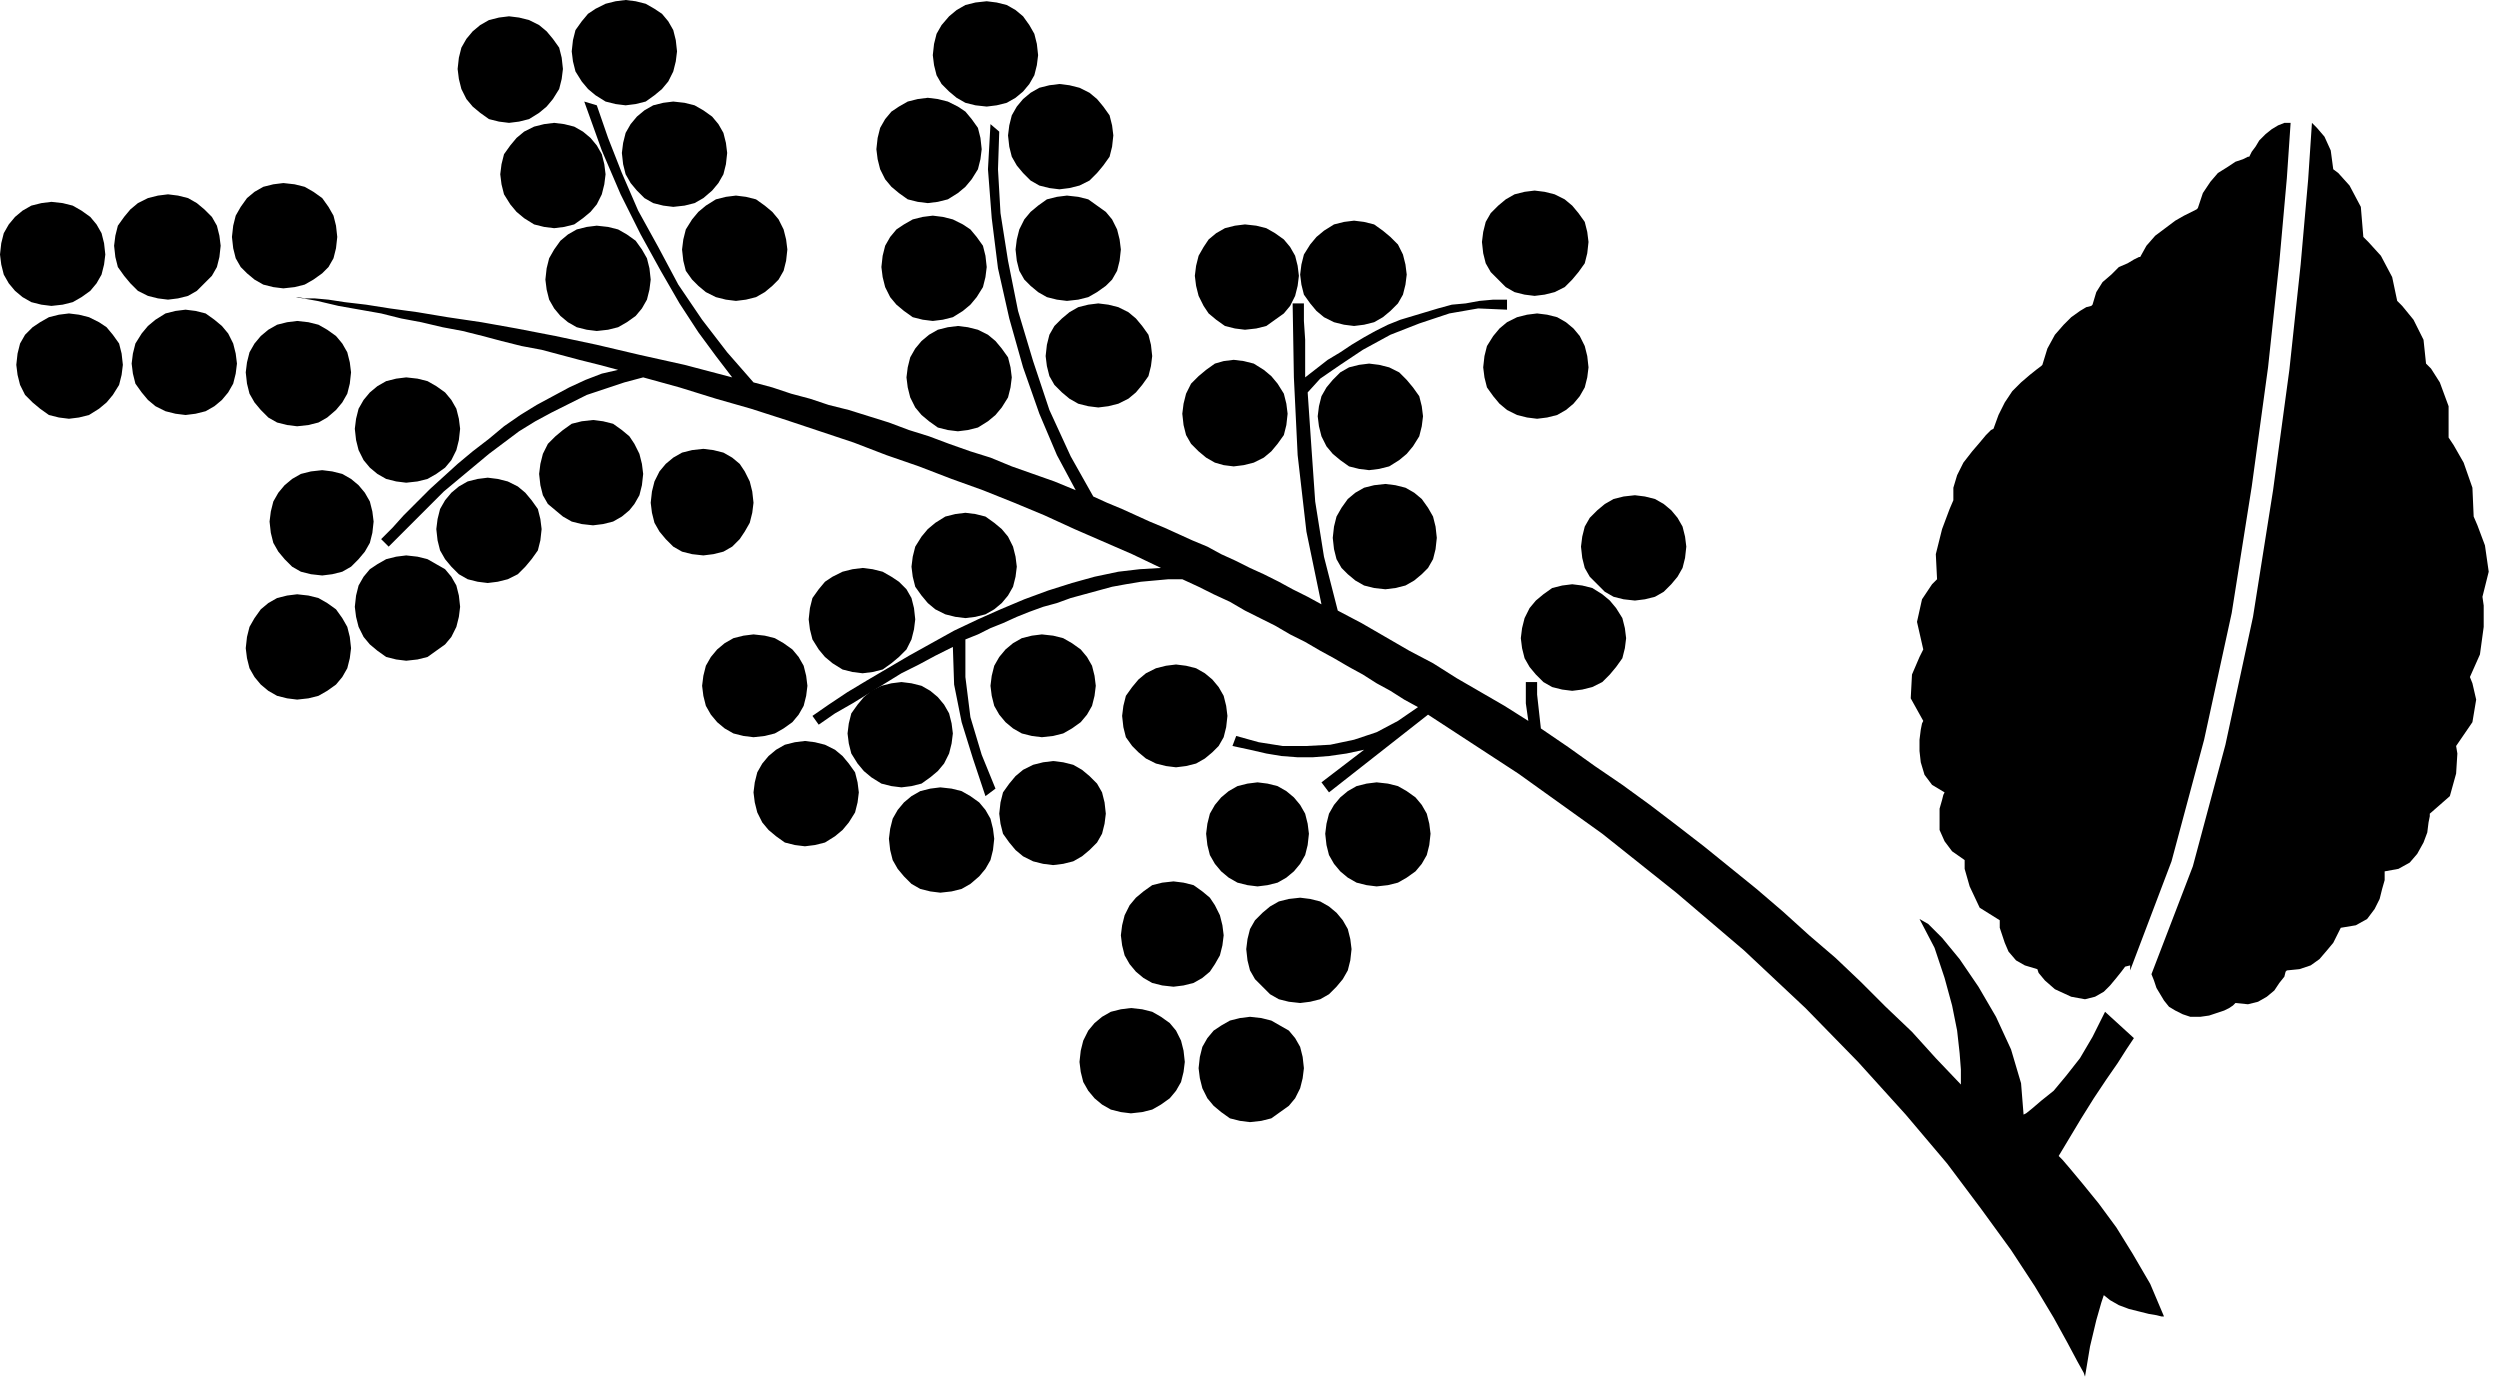 <?xml version="1.0" encoding="UTF-8" standalone="no"?>
<!DOCTYPE svg PUBLIC "-//W3C//DTD SVG 1.0//EN" "http://www.w3.org/TR/2001/REC-SVG-20010904/DTD/svg10.dtd">
<svg xmlns="http://www.w3.org/2000/svg" xmlns:xlink="http://www.w3.org/1999/xlink" fill-rule="evenodd" height="1.098in" preserveAspectRatio="none" stroke-linecap="round" viewBox="0 0 1994 1098" width="1.994in">
<style type="text/css">
.brush0 { fill: rgb(255,255,255); }
.pen0 { stroke: rgb(0,0,0); stroke-width: 1; stroke-linejoin: round; }
.brush1 { fill: none; }
.pen1 { stroke: none; }
.brush2 { fill: rgb(0,0,0); }
</style>
<g>
<polygon class="pen1 brush2" points="236,237 238,237 243,238 251,238 262,239 275,241 292,243 311,246 333,249 357,253 384,257 412,262 443,268 476,275 510,283 546,291 584,301 571,284 557,265 542,242 527,216 511,187 495,155 480,120 466,81 476,84 485,110 496,138 509,168 525,197 541,227 560,255 580,281 601,305 616,309 631,314 646,318 661,323 677,327 693,332 709,337 725,343 741,348 757,354 774,360 790,365 807,372 824,378 841,384 858,391 843,363 829,330 816,293 805,254 796,214 791,174 788,135 790,99 797,105 796,135 798,170 804,208 812,248 824,288 837,327 854,364 872,396 883,401 895,406 906,411 917,416 929,421 940,426 951,431 963,436 974,442 985,447 997,453 1008,458 1020,464 1031,470 1043,476 1054,482 1042,424 1035,363 1032,301 1031,242 1040,242 1040,256 1041,271 1041,286 1041,301 1050,294 1059,287 1069,281 1078,275 1088,269 1097,264 1107,259 1117,255 1127,252 1137,249 1147,246 1158,243 1169,242 1180,240 1191,239 1202,239 1202,247 1179,246 1156,250 1132,258 1109,267 1087,279 1069,291 1053,302 1043,313 1046,357 1049,400 1056,444 1067,487 1086,497 1105,508 1124,519 1143,529 1162,541 1181,552 1200,563 1219,575 1218,568 1217,561 1217,552 1217,544 1226,544 1226,554 1227,563 1228,572 1229,581 1251,596 1272,611 1294,626 1316,642 1337,658 1359,675 1380,692 1401,709 1422,727 1443,746 1464,764 1484,783 1504,803 1525,823 1544,844 1564,865 1564,862 1564,853 1563,840 1561,822 1557,802 1551,780 1543,756 1531,733 1538,737 1549,748 1563,765 1578,787 1592,811 1604,837 1612,864 1614,889 1616,888 1621,884 1628,878 1638,870 1648,858 1659,844 1669,827 1679,807 1702,828 1700,831 1696,837 1689,848 1680,861 1670,876 1660,892 1651,907 1642,922 1645,925 1651,932 1661,944 1674,960 1688,979 1701,1000 1715,1024 1726,1050 1724,1050 1720,1049 1714,1048 1706,1046 1698,1044 1690,1041 1683,1037 1678,1033 1676,1039 1672,1053 1667,1074 1663,1098 1662,1095 1657,1086 1649,1071 1638,1051 1623,1026 1604,997 1580,964 1553,928 1520,889 1482,847 1440,804 1391,758 1337,712 1278,665 1211,617 1139,570 1060,632 1054,624 1088,598 1074,601 1060,603 1047,604 1035,604 1022,603 1010,601 997,598 983,595 986,587 1004,592 1023,595 1042,595 1061,594 1080,590 1098,584 1115,575 1131,564 1120,558 1109,551 1098,545 1087,538 1076,532 1064,525 1053,519 1041,512 1029,506 1017,499 1005,493 993,487 981,480 968,474 956,468 943,462 932,462 921,463 910,464 898,466 887,468 876,471 865,474 854,477 843,481 832,484 821,488 811,492 800,497 790,501 780,506 770,510 770,540 774,572 783,602 794,629 786,635 776,605 767,576 761,546 760,516 746,523 733,530 719,537 706,545 693,553 680,561 666,569 653,578 648,571 661,562 676,552 691,543 708,533 725,523 743,513 761,503 780,494 798,486 817,478 836,471 855,465 873,460 892,456 909,454 926,453 903,442 880,432 857,422 833,411 809,401 784,391 759,382 733,372 707,363 681,353 654,344 627,335 599,326 571,318 542,309 513,301 498,305 483,310 468,315 454,322 440,329 427,336 414,344 402,353 390,362 378,372 366,382 354,392 343,403 332,414 321,425 310,436 304,430 313,421 322,411 332,401 343,390 354,380 365,370 377,360 390,350 402,340 415,331 428,323 441,316 454,309 467,303 480,298 493,295 478,291 462,287 447,283 432,279 416,276 400,272 385,268 369,264 353,261 336,257 320,254 304,250 287,247 270,244 253,240 236,237 236,237"/>
<polygon class="pen1 brush2" points="1844,98 1841,143 1835,211 1826,295 1813,391 1797,492 1775,594 1749,691 1716,777 1718,782 1720,788 1723,793 1726,798 1730,803 1735,806 1741,809 1747,811 1755,811 1762,810 1768,808 1774,806 1778,804 1781,802 1782,801 1783,800 1793,801 1801,799 1808,795 1814,790 1818,784 1822,779 1823,775 1824,774 1834,773 1843,770 1850,765 1856,758 1861,752 1864,746 1866,742 1867,740 1879,738 1888,733 1894,725 1898,717 1900,709 1902,702 1902,697 1902,695 1913,693 1922,688 1928,681 1933,672 1936,664 1937,656 1938,651 1938,649 1954,635 1959,617 1960,601 1959,595 1972,576 1975,558 1972,545 1970,540 1978,522 1981,500 1981,483 1980,476 1985,456 1982,435 1976,419 1973,412 1972,389 1965,369 1957,355 1953,349 1953,324 1946,305 1939,294 1935,290 1933,271 1925,255 1916,244 1912,240 1908,221 1899,204 1889,193 1885,189 1883,165 1874,148 1865,138 1861,135 1859,120 1854,109 1848,102 1844,98 1844,98"/>
<polygon class="pen1 brush2" points="1652,795 1663,797 1671,795 1678,791 1683,786 1688,780 1692,775 1695,771 1699,770 1699,771 1699,772 1699,773 1699,774 1732,687 1758,590 1780,489 1796,388 1809,293 1818,209 1824,142 1827,98 1822,98 1817,100 1812,103 1807,107 1802,112 1799,117 1796,121 1794,125 1793,125 1789,127 1783,129 1777,133 1769,138 1763,145 1757,154 1753,166 1752,167 1748,169 1742,172 1735,176 1727,182 1719,188 1712,196 1707,205 1706,205 1702,207 1697,210 1690,213 1684,219 1677,225 1672,233 1669,243 1668,244 1664,245 1659,248 1652,253 1646,259 1639,267 1633,278 1629,291 1628,292 1624,295 1619,299 1612,305 1605,312 1599,321 1594,331 1590,342 1588,343 1584,347 1579,353 1573,360 1566,369 1561,379 1558,389 1558,399 1555,406 1549,422 1544,442 1545,462 1541,466 1533,478 1529,496 1534,518 1531,524 1525,538 1524,557 1534,575 1533,577 1532,582 1531,590 1531,599 1532,608 1535,618 1541,626 1551,632 1550,634 1549,638 1547,645 1547,653 1547,662 1551,671 1557,679 1567,686 1567,693 1571,707 1579,724 1595,734 1595,736 1595,740 1597,746 1599,752 1602,759 1608,766 1615,770 1625,773 1626,776 1631,782 1639,789 1652,795 1652,795"/>
<polygon class="pen1 brush2" points="902,888 911,887 919,885 926,881 933,876 938,870 942,863 944,855 945,847 944,838 942,830 938,822 933,816 926,811 919,807 911,805 902,804 894,805 886,807 879,811 873,816 868,822 864,830 862,838 861,847 862,855 864,863 868,870 873,876 879,881 886,885 894,887 902,888 902,888"/>
<polygon class="pen1 brush2" points="997,895 1006,894 1014,892 1021,887 1028,882 1033,876 1037,868 1039,860 1040,852 1039,843 1037,835 1033,828 1028,822 1021,818 1014,814 1006,812 997,811 989,812 981,814 974,818 968,822 963,828 959,835 957,843 956,852 957,860 959,868 963,876 968,882 974,887 981,892 989,894 997,895 997,895"/>
<polygon class="pen1 brush2" points="936,787 944,786 952,784 959,780 965,775 969,769 973,762 975,754 976,746 975,738 973,730 969,722 965,716 959,711 952,706 944,704 936,703 927,704 919,706 912,711 906,716 901,722 897,730 895,738 894,746 895,754 897,762 901,769 906,775 912,780 919,784 927,786 936,787 936,787"/>
<polygon class="pen1 brush2" points="1037,800 1045,799 1053,797 1060,793 1066,787 1071,781 1075,774 1077,766 1078,757 1077,749 1075,741 1071,734 1066,728 1060,723 1053,719 1045,717 1037,716 1028,717 1020,719 1013,723 1007,728 1001,734 997,741 995,749 994,757 995,766 997,774 1001,781 1007,787 1013,793 1020,797 1028,799 1037,800 1037,800"/>
<polygon class="pen1 brush2" points="1003,707 1011,706 1019,704 1026,700 1032,695 1037,689 1041,682 1043,674 1044,665 1043,657 1041,649 1037,642 1032,636 1026,631 1019,627 1011,625 1003,624 995,625 987,627 980,631 974,636 969,642 965,649 963,657 962,665 963,674 965,682 969,689 974,695 980,700 987,704 995,706 1003,707 1003,707"/>
<polygon class="pen1 brush2" points="1098,707 1107,706 1115,704 1122,700 1129,695 1134,689 1138,682 1140,674 1141,665 1140,657 1138,649 1134,642 1129,636 1122,631 1115,627 1107,625 1098,624 1090,625 1082,627 1075,631 1069,636 1064,642 1060,649 1058,657 1057,665 1058,674 1060,682 1064,689 1069,695 1075,700 1082,704 1090,706 1098,707 1098,707"/>
<polygon class="pen1 brush2" points="938,612 946,611 954,609 961,605 967,600 972,595 976,588 978,580 979,571 978,563 976,555 972,548 967,542 961,537 954,533 946,531 938,530 930,531 922,533 914,537 908,542 903,548 898,555 896,563 895,571 896,580 898,588 903,595 908,600 914,605 922,609 930,611 938,612 938,612"/>
<polygon class="pen1 brush2" points="1254,551 1262,550 1270,548 1278,544 1284,538 1289,532 1294,525 1296,517 1297,509 1296,501 1294,493 1289,485 1284,479 1278,474 1270,469 1262,467 1254,466 1246,467 1238,469 1231,474 1225,479 1220,485 1216,493 1214,501 1213,509 1214,517 1216,525 1220,532 1225,538 1231,544 1238,548 1246,550 1254,551 1254,551"/>
<polygon class="pen1 brush2" points="1304,479 1312,478 1320,476 1327,472 1333,466 1338,460 1342,453 1344,445 1345,436 1344,428 1342,420 1338,413 1333,407 1327,402 1320,398 1312,396 1304,395 1295,396 1287,398 1280,402 1274,407 1268,413 1264,420 1262,428 1261,436 1262,445 1264,453 1268,460 1274,466 1280,472 1287,476 1295,478 1304,479 1304,479"/>
<polygon class="pen1 brush2" points="1224,236 1232,235 1240,233 1248,229 1254,223 1259,217 1264,210 1266,202 1267,193 1266,185 1264,177 1259,170 1254,164 1248,159 1240,155 1232,153 1224,152 1216,153 1208,155 1201,159 1195,164 1189,170 1185,177 1183,185 1182,193 1183,202 1185,210 1189,217 1195,223 1201,229 1208,233 1216,235 1224,236 1224,236"/>
<polygon class="pen1 brush2" points="1226,334 1234,333 1242,331 1249,327 1255,322 1260,316 1264,309 1266,301 1267,293 1266,284 1264,276 1260,268 1255,262 1249,257 1242,253 1234,251 1226,250 1218,251 1210,253 1202,257 1196,262 1191,268 1186,276 1184,284 1183,293 1184,301 1186,309 1191,316 1196,322 1202,327 1210,331 1218,333 1226,334 1226,334"/>
<polygon class="pen1 brush2" points="1080,260 1088,259 1096,257 1103,253 1109,248 1115,242 1119,235 1121,227 1122,219 1121,211 1119,203 1115,195 1109,189 1103,184 1096,179 1088,177 1080,176 1072,177 1064,179 1056,184 1050,189 1045,195 1040,203 1038,211 1037,219 1038,227 1040,235 1045,242 1050,248 1056,253 1064,257 1072,259 1080,260 1080,260"/>
<polygon class="pen1 brush2" points="993,263 1002,262 1010,260 1017,255 1024,250 1029,244 1033,236 1035,228 1036,220 1035,212 1033,204 1029,197 1024,191 1017,186 1010,182 1002,180 993,179 985,180 977,182 970,186 964,191 960,197 956,204 954,212 953,220 954,228 956,236 960,244 964,250 970,255 977,260 985,262 993,263 993,263"/>
<polygon class="pen1 brush2" points="1092,375 1100,374 1108,372 1116,367 1122,362 1127,356 1132,348 1134,340 1135,332 1134,324 1132,316 1127,309 1122,303 1116,297 1108,293 1100,291 1092,290 1084,291 1076,293 1069,297 1063,303 1058,309 1054,316 1052,324 1051,332 1052,340 1054,348 1058,356 1063,362 1069,367 1076,372 1084,374 1092,375 1092,375"/>
<polygon class="pen1 brush2" points="984,372 992,371 1000,369 1008,365 1014,360 1019,354 1024,347 1026,339 1027,330 1026,322 1024,314 1019,306 1014,300 1008,295 1000,290 992,288 984,287 976,288 969,290 962,295 956,300 950,306 946,314 944,322 943,330 944,339 946,347 950,354 956,360 962,365 969,369 976,371 984,372 984,372"/>
<polygon class="pen1 brush2" points="1105,470 1113,469 1121,467 1128,463 1134,458 1139,453 1143,446 1145,438 1146,429 1145,420 1143,412 1139,405 1134,398 1128,393 1121,389 1113,387 1105,386 1096,387 1088,389 1081,393 1075,398 1070,405 1066,412 1064,420 1063,429 1064,438 1066,446 1070,453 1075,458 1081,463 1088,467 1096,469 1105,470 1105,470"/>
<polygon class="pen1 brush2" points="831,588 840,587 848,585 855,581 862,576 867,570 871,563 873,555 874,547 873,539 871,531 867,524 862,518 855,513 848,509 840,507 831,506 823,507 815,509 808,513 802,518 797,524 793,531 791,539 790,547 791,555 793,563 797,570 802,576 808,581 815,585 823,587 831,588 831,588"/>
<polygon class="pen1 brush2" points="840,690 848,689 856,687 863,683 869,678 875,672 879,665 881,657 882,649 881,640 879,632 875,625 869,619 863,614 856,610 848,608 840,607 832,608 824,610 816,614 810,619 805,625 800,632 798,640 797,649 798,657 800,665 805,672 810,678 816,683 824,687 832,689 840,690 840,690"/>
<polygon class="pen1 brush2" points="750,712 759,711 767,709 774,705 781,699 786,693 790,686 792,678 793,669 792,661 790,653 786,646 781,640 774,635 767,631 759,629 750,628 742,629 734,631 727,635 721,640 716,646 712,653 710,661 709,669 710,678 712,686 716,693 721,699 727,705 734,709 742,711 750,712 750,712"/>
<polygon class="pen1 brush2" points="719,628 727,627 735,625 742,620 748,615 753,609 757,601 759,593 760,585 759,577 757,569 753,562 748,556 742,551 735,547 727,545 719,544 711,545 703,547 695,551 689,556 684,562 679,569 677,577 676,585 677,593 679,601 684,609 689,615 695,620 703,625 711,627 719,628 719,628"/>
<polygon class="pen1 brush2" points="642,675 650,674 658,672 666,667 672,662 677,656 682,648 684,640 685,632 684,624 682,616 677,609 672,603 666,598 658,594 650,592 642,591 634,592 626,594 619,598 613,603 608,609 604,616 602,624 601,632 602,640 604,648 608,656 613,662 619,667 626,672 634,674 642,675 642,675"/>
<polygon class="pen1 brush2" points="601,588 610,587 618,585 625,581 632,576 637,570 641,563 643,555 644,547 643,539 641,531 637,524 632,518 625,513 618,509 610,507 601,506 593,507 585,509 578,513 572,518 567,524 563,531 561,539 560,547 561,555 563,563 567,570 572,576 578,581 585,585 593,587 601,588 601,588"/>
<polygon class="pen1 brush2" points="688,537 696,536 704,534 711,529 717,524 723,518 727,510 729,502 730,494 729,485 727,477 723,470 717,464 711,460 704,456 696,454 688,453 680,454 672,456 664,460 658,464 653,470 648,477 646,485 645,494 646,502 648,510 653,518 658,524 664,529 672,534 680,536 688,537 688,537"/>
<polygon class="pen1 brush2" points="770,493 778,492 786,490 793,486 799,481 804,475 808,468 810,460 811,452 810,444 808,436 804,428 799,422 793,417 786,412 778,410 770,409 762,410 754,412 746,417 740,422 735,428 730,436 728,444 727,452 728,460 730,468 735,475 740,481 746,486 754,490 762,492 770,493 770,493"/>
<polygon class="pen1 brush2" points="561,443 569,442 577,440 584,436 590,430 594,424 598,417 600,409 601,401 600,392 598,384 594,376 590,370 584,365 577,361 569,359 561,358 552,359 544,361 537,365 531,370 526,376 522,384 520,392 519,401 520,409 522,417 526,424 531,430 537,436 544,440 552,442 561,443 561,443"/>
<polygon class="pen1 brush2" points="473,419 481,418 489,416 496,412 502,407 506,402 510,395 512,387 513,378 512,370 510,362 506,354 502,348 496,343 489,338 481,336 473,335 464,336 456,338 449,343 443,348 437,354 433,362 431,370 430,378 431,387 433,395 437,402 443,407 449,412 456,416 464,418 473,419 473,419"/>
<polygon class="pen1 brush2" points="389,465 397,464 405,462 413,458 419,452 424,446 429,439 431,431 432,422 431,414 429,406 424,399 419,393 413,388 405,384 397,382 389,381 381,382 373,384 366,388 360,393 355,399 351,406 349,414 348,422 349,431 351,439 355,446 360,452 366,458 373,462 381,464 389,465 389,465"/>
<polygon class="pen1 brush2" points="324,527 333,526 341,524 348,519 355,514 360,508 364,500 366,492 367,484 366,475 364,467 360,460 355,454 348,450 341,446 333,444 324,443 316,444 308,446 301,450 295,454 290,460 286,467 284,475 283,484 284,492 286,500 290,508 295,514 301,519 308,524 316,526 324,527 324,527"/>
<polygon class="pen1 brush2" points="237,558 246,557 254,555 261,551 268,546 273,540 277,533 279,525 280,517 279,508 277,500 273,493 268,486 261,481 254,477 246,475 237,474 229,475 221,477 214,481 208,486 203,493 199,500 197,508 196,517 197,525 199,533 203,540 208,546 214,551 221,555 229,557 237,558 237,558"/>
<polygon class="pen1 brush2" points="257,459 265,458 273,456 280,452 286,446 291,440 295,433 297,425 298,416 297,408 295,400 291,393 286,387 280,382 273,378 265,376 257,375 248,376 240,378 233,382 227,387 222,393 218,400 216,408 215,416 216,425 218,433 222,440 227,446 233,452 240,456 248,458 257,459 257,459"/>
<polygon class="pen1 brush2" points="324,385 333,384 341,382 348,378 355,373 360,367 364,359 366,351 367,342 366,334 364,326 360,319 355,313 348,308 341,304 333,302 324,301 316,302 308,304 301,308 295,313 290,319 286,326 284,334 283,342 284,351 286,359 290,367 295,373 301,378 308,382 316,384 324,385 324,385"/>
<polygon class="pen1 brush2" points="764,344 772,343 780,341 788,336 794,331 799,325 804,317 806,309 807,301 806,293 804,285 799,278 794,272 788,267 780,263 772,261 764,260 756,261 748,263 741,267 735,272 730,278 726,285 724,293 723,301 724,309 726,317 730,325 735,331 741,336 748,341 756,343 764,344 764,344"/>
<polygon class="pen1 brush2" points="876,325 884,324 892,322 900,318 906,313 911,307 916,300 918,292 919,284 918,275 916,267 911,260 906,254 900,249 892,245 884,243 876,242 868,243 860,245 853,249 847,254 841,260 837,267 835,275 834,284 835,292 837,300 841,307 847,313 853,318 860,322 868,324 876,325 876,325"/>
<polygon class="pen1 brush2" points="744,256 752,255 760,253 768,248 774,243 779,237 784,229 786,221 787,213 786,204 784,196 779,189 774,183 768,179 760,175 752,173 744,172 736,173 728,175 721,179 715,183 710,189 706,196 704,204 703,213 704,221 706,229 710,237 715,243 721,248 728,253 736,255 744,256 744,256"/>
<polygon class="pen1 brush2" points="851,240 860,239 868,237 875,233 882,228 887,223 891,216 893,208 894,199 893,191 891,183 887,175 882,169 875,164 868,159 860,157 851,156 843,157 835,159 828,164 822,169 817,175 813,183 811,191 810,199 811,208 813,216 817,223 822,228 828,233 835,237 843,239 851,240 851,240"/>
<polygon class="pen1 brush2" points="740,162 748,161 756,159 764,154 770,149 775,143 780,135 782,127 783,119 782,110 780,102 775,95 770,89 764,85 756,81 748,79 740,78 732,79 724,81 717,85 711,89 706,95 702,102 700,110 699,119 700,127 702,135 706,143 711,149 717,154 724,159 732,161 740,162 740,162"/>
<polygon class="pen1 brush2" points="845,151 853,150 861,148 869,144 875,138 880,132 885,125 887,117 888,108 887,100 885,92 880,85 875,79 869,74 861,70 853,68 845,67 837,68 829,70 822,74 816,79 811,85 807,92 805,100 804,108 805,117 807,125 811,132 816,138 822,144 829,148 837,150 845,151 845,151"/>
<polygon class="pen1 brush2" points="787,85 795,84 803,82 810,78 816,73 821,67 825,60 827,52 828,44 827,35 825,27 821,20 816,13 810,8 803,4 795,2 787,1 778,2 770,4 763,8 757,13 751,20 747,27 745,35 744,44 745,52 747,60 751,67 757,73 763,78 770,82 778,84 787,85 787,85"/>
<polygon class="pen1 brush2" points="476,264 485,263 493,261 500,257 507,252 512,246 516,239 518,231 519,223 518,214 516,206 512,199 507,192 500,187 493,183 485,181 476,180 468,181 460,183 453,187 447,192 442,199 438,206 436,214 435,223 436,231 438,239 442,246 447,252 453,257 460,261 468,263 476,264 476,264"/>
<polygon class="pen1 brush2" points="587,240 595,239 603,237 610,233 616,228 621,223 625,216 627,208 628,199 627,191 625,183 621,175 616,169 610,164 603,159 595,157 587,156 579,157 571,159 563,164 557,169 552,175 547,183 545,191 544,199 545,208 547,216 552,223 557,228 563,233 571,237 579,239 587,240 587,240"/>
<polygon class="pen1 brush2" points="442,182 450,181 458,179 465,174 471,169 476,163 480,155 482,147 483,139 482,131 480,123 476,116 471,110 465,105 458,101 450,99 442,98 434,99 426,101 418,105 412,110 407,116 402,123 400,131 399,139 400,147 402,155 407,163 412,169 418,174 426,179 434,181 442,182 442,182"/>
<polygon class="pen1 brush2" points="537,165 546,164 554,162 561,158 568,152 573,146 577,139 579,131 580,122 579,114 577,106 573,99 568,93 561,88 554,84 546,82 537,81 529,82 521,84 514,88 508,93 503,99 499,106 497,114 496,122 497,131 499,139 503,146 508,152 514,158 521,162 529,164 537,165 537,165"/>
<polygon class="pen1 brush2" points="406,98 414,97 422,95 430,90 436,85 441,79 446,71 448,63 449,55 448,46 446,38 441,31 436,25 430,20 422,16 414,14 406,13 398,14 390,16 383,20 377,25 372,31 368,38 366,46 365,55 366,63 368,71 372,79 377,85 383,90 390,95 398,97 406,98 406,98"/>
<polygon class="pen1 brush2" points="499,84 507,83 515,81 522,76 528,71 533,65 537,57 539,49 540,41 539,32 537,24 533,17 528,11 522,7 515,3 507,1 499,0 491,1 483,3 475,7 469,11 464,17 459,24 457,32 456,41 457,49 459,57 464,65 469,71 475,76 483,81 491,83 499,84 499,84"/>
<polygon class="pen1 brush2" points="237,340 246,339 254,337 261,333 268,327 273,321 277,314 279,306 280,297 279,289 277,281 273,274 268,268 261,263 254,259 246,257 237,256 229,257 221,259 214,263 208,268 203,274 199,281 197,289 196,297 197,306 199,314 203,321 208,327 214,333 221,337 229,339 237,340 237,340"/>
<polygon class="pen1 brush2" points="148,331 156,330 164,328 171,324 177,319 182,313 186,306 188,298 189,290 188,282 186,274 182,266 177,260 171,255 164,250 156,248 148,247 140,248 132,250 124,255 118,260 113,266 108,274 106,282 105,290 106,298 108,306 113,313 118,319 124,324 132,328 140,330 148,331 148,331"/>
<polygon class="pen1 brush2" points="55,334 63,333 71,331 79,326 85,321 90,315 95,307 97,299 98,291 97,282 95,274 90,267 85,261 79,257 71,253 63,251 55,250 47,251 39,253 32,257 26,261 20,267 16,274 14,282 13,291 14,299 16,307 20,315 26,321 32,326 39,331 47,333 55,334 55,334"/>
<polygon class="pen1 brush2" points="41,244 50,243 58,241 65,237 72,232 77,226 81,219 83,211 84,203 83,194 81,186 77,179 72,173 65,168 58,164 50,162 41,161 33,162 25,164 18,168 12,173 7,179 3,186 1,194 0,203 1,211 3,219 7,226 12,232 18,237 25,241 33,243 41,244 41,244"/>
<polygon class="pen1 brush2" points="134,239 142,238 150,236 157,232 163,226 169,220 173,213 175,205 176,196 175,188 173,180 169,173 163,167 157,162 150,158 142,156 134,155 126,156 118,158 110,162 104,167 99,173 94,180 92,188 91,196 92,205 94,213 99,220 104,226 110,232 118,236 126,238 134,239 134,239"/>
<polygon class="pen1 brush2" points="226,230 235,229 243,227 250,223 257,218 262,213 266,206 268,198 269,189 268,180 266,172 262,165 257,158 250,153 243,149 235,147 226,146 218,147 210,149 203,153 197,158 192,165 188,172 186,180 185,189 186,198 188,206 192,213 197,218 203,223 210,227 218,229 226,230"/>
</g>
</svg>
